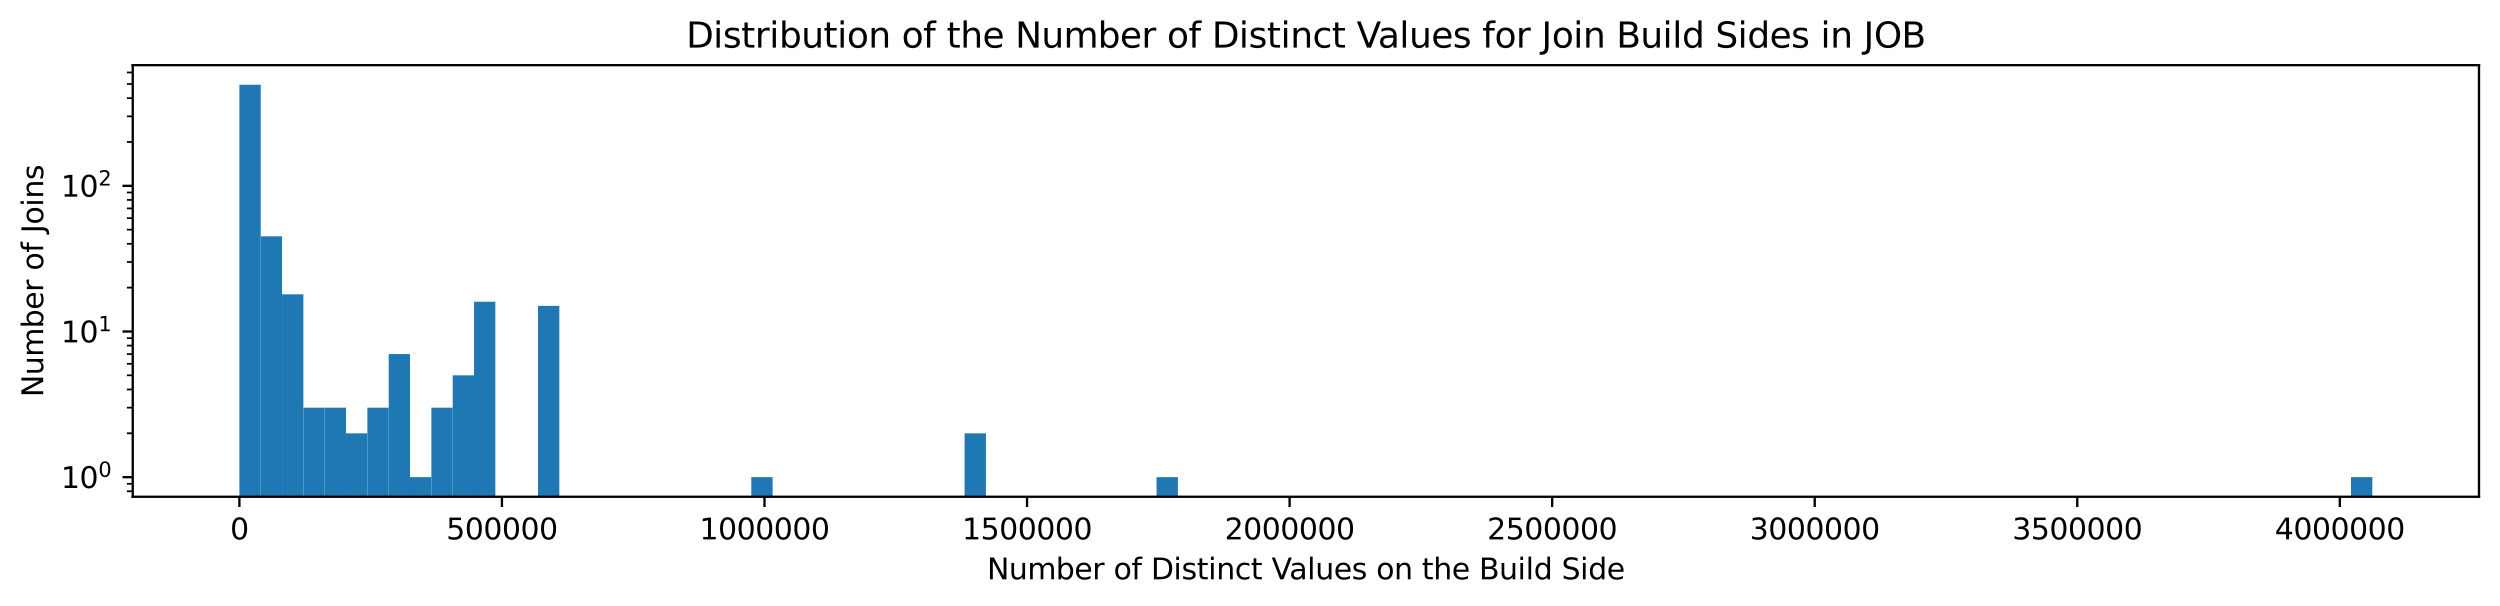 <?xml version="1.0" encoding="utf-8" standalone="no"?>
<!DOCTYPE svg PUBLIC "-//W3C//DTD SVG 1.1//EN"
  "http://www.w3.org/Graphics/SVG/1.1/DTD/svg11.dtd">
<svg xmlns:xlink="http://www.w3.org/1999/xlink" width="856.517pt" height="207.754pt" viewBox="0 0 856.517 207.754" xmlns="http://www.w3.org/2000/svg" version="1.1">
 <defs>
  <style type="text/css">*{stroke-linejoin: round; stroke-linecap: butt}</style>
 </defs>
 <g id="figure_1">
  <g id="patch_1">
   <path d="M -0 207.754 
L 856.517 207.754 
L 856.517 0 
L -0 0 
z
" style="fill: #ffffff"/>
  </g>
  <g id="axes_1">
   <g id="patch_2">
    <path d="M 45.478 170.198 
L 849.317 170.198 
L 849.317 22.318 
L 45.478 22.318 
z
" style="fill: #ffffff"/>
   </g>
   <g id="patch_3">
    <path d="M 82.016 50070.674 
L 89.324 50070.674 
L 89.324 29.04 
L 82.016 29.04 
z
" clip-path="url(#pd344d65f03)" style="fill: #1f77b4"/>
   </g>
   <g id="patch_4">
    <path d="M 89.324 50070.674 
L 96.631 50070.674 
L 96.631 80.969 
L 89.324 80.969 
z
" clip-path="url(#pd344d65f03)" style="fill: #1f77b4"/>
   </g>
   <g id="patch_5">
    <path d="M 96.631 50070.674 
L 103.939 50070.674 
L 103.939 100.829 
L 96.631 100.829 
z
" clip-path="url(#pd344d65f03)" style="fill: #1f77b4"/>
   </g>
   <g id="patch_6">
    <path d="M 103.939 50070.674 
L 111.247 50070.674 
L 111.247 139.665 
L 103.939 139.665 
z
" clip-path="url(#pd344d65f03)" style="fill: #1f77b4"/>
   </g>
   <g id="patch_7">
    <path d="M 111.247 50070.674 
L 118.554 50070.674 
L 118.554 139.665 
L 111.247 139.665 
z
" clip-path="url(#pd344d65f03)" style="fill: #1f77b4"/>
   </g>
   <g id="patch_8">
    <path d="M 118.554 50070.674 
L 125.862 50070.674 
L 125.862 148.453 
L 118.554 148.453 
z
" clip-path="url(#pd344d65f03)" style="fill: #1f77b4"/>
   </g>
   <g id="patch_9">
    <path d="M 125.862 50070.674 
L 133.17 50070.674 
L 133.17 139.665 
L 125.862 139.665 
z
" clip-path="url(#pd344d65f03)" style="fill: #1f77b4"/>
   </g>
   <g id="patch_10">
    <path d="M 133.17 50070.674 
L 140.477 50070.674 
L 140.477 121.3 
L 133.17 121.3 
z
" clip-path="url(#pd344d65f03)" style="fill: #1f77b4"/>
   </g>
   <g id="patch_11">
    <path d="M 140.477 50070.674 
L 147.785 50070.674 
L 147.785 163.476 
L 140.477 163.476 
z
" clip-path="url(#pd344d65f03)" style="fill: #1f77b4"/>
   </g>
   <g id="patch_12">
    <path d="M 147.785 50070.674 
L 155.092 50070.674 
L 155.092 139.665 
L 147.785 139.665 
z
" clip-path="url(#pd344d65f03)" style="fill: #1f77b4"/>
   </g>
   <g id="patch_13">
    <path d="M 155.092 50070.674 
L 162.4 50070.674 
L 162.4 128.593 
L 155.092 128.593 
z
" clip-path="url(#pd344d65f03)" style="fill: #1f77b4"/>
   </g>
   <g id="patch_14">
    <path d="M 162.4 50070.674 
L 169.708 50070.674 
L 169.708 103.382 
L 162.4 103.382 
z
" clip-path="url(#pd344d65f03)" style="fill: #1f77b4"/>
   </g>
   <g id="patch_15">
    <path d="M 169.708 50070.674 
L 177.015 50070.674 
L 177.015 50070.674 
L 169.708 50070.674 
z
" clip-path="url(#pd344d65f03)" style="fill: #1f77b4"/>
   </g>
   <g id="patch_16">
    <path d="M 177.015 50070.674 
L 184.323 50070.674 
L 184.323 50070.674 
L 177.015 50070.674 
z
" clip-path="url(#pd344d65f03)" style="fill: #1f77b4"/>
   </g>
   <g id="patch_17">
    <path d="M 184.323 50070.674 
L 191.631 50070.674 
L 191.631 104.781 
L 184.323 104.781 
z
" clip-path="url(#pd344d65f03)" style="fill: #1f77b4"/>
   </g>
   <g id="patch_18">
    <path d="M 191.631 50070.674 
L 198.938 50070.674 
L 198.938 50070.674 
L 191.631 50070.674 
z
" clip-path="url(#pd344d65f03)" style="fill: #1f77b4"/>
   </g>
   <g id="patch_19">
    <path d="M 198.938 50070.674 
L 206.246 50070.674 
L 206.246 50070.674 
L 198.938 50070.674 
z
" clip-path="url(#pd344d65f03)" style="fill: #1f77b4"/>
   </g>
   <g id="patch_20">
    <path d="M 206.246 50070.674 
L 213.553 50070.674 
L 213.553 50070.674 
L 206.246 50070.674 
z
" clip-path="url(#pd344d65f03)" style="fill: #1f77b4"/>
   </g>
   <g id="patch_21">
    <path d="M 213.553 50070.674 
L 220.861 50070.674 
L 220.861 50070.674 
L 213.553 50070.674 
z
" clip-path="url(#pd344d65f03)" style="fill: #1f77b4"/>
   </g>
   <g id="patch_22">
    <path d="M 220.861 50070.674 
L 228.169 50070.674 
L 228.169 50070.674 
L 220.861 50070.674 
z
" clip-path="url(#pd344d65f03)" style="fill: #1f77b4"/>
   </g>
   <g id="patch_23">
    <path d="M 228.169 50070.674 
L 235.476 50070.674 
L 235.476 50070.674 
L 228.169 50070.674 
z
" clip-path="url(#pd344d65f03)" style="fill: #1f77b4"/>
   </g>
   <g id="patch_24">
    <path d="M 235.476 50070.674 
L 242.784 50070.674 
L 242.784 50070.674 
L 235.476 50070.674 
z
" clip-path="url(#pd344d65f03)" style="fill: #1f77b4"/>
   </g>
   <g id="patch_25">
    <path d="M 242.784 50070.674 
L 250.092 50070.674 
L 250.092 50070.674 
L 242.784 50070.674 
z
" clip-path="url(#pd344d65f03)" style="fill: #1f77b4"/>
   </g>
   <g id="patch_26">
    <path d="M 250.092 50070.674 
L 257.399 50070.674 
L 257.399 50070.674 
L 250.092 50070.674 
z
" clip-path="url(#pd344d65f03)" style="fill: #1f77b4"/>
   </g>
   <g id="patch_27">
    <path d="M 257.399 50070.674 
L 264.707 50070.674 
L 264.707 163.476 
L 257.399 163.476 
z
" clip-path="url(#pd344d65f03)" style="fill: #1f77b4"/>
   </g>
   <g id="patch_28">
    <path d="M 264.707 50070.674 
L 272.014 50070.674 
L 272.014 50070.674 
L 264.707 50070.674 
z
" clip-path="url(#pd344d65f03)" style="fill: #1f77b4"/>
   </g>
   <g id="patch_29">
    <path d="M 272.014 50070.674 
L 279.322 50070.674 
L 279.322 50070.674 
L 272.014 50070.674 
z
" clip-path="url(#pd344d65f03)" style="fill: #1f77b4"/>
   </g>
   <g id="patch_30">
    <path d="M 279.322 50070.674 
L 286.63 50070.674 
L 286.63 50070.674 
L 279.322 50070.674 
z
" clip-path="url(#pd344d65f03)" style="fill: #1f77b4"/>
   </g>
   <g id="patch_31">
    <path d="M 286.63 50070.674 
L 293.937 50070.674 
L 293.937 50070.674 
L 286.63 50070.674 
z
" clip-path="url(#pd344d65f03)" style="fill: #1f77b4"/>
   </g>
   <g id="patch_32">
    <path d="M 293.937 50070.674 
L 301.245 50070.674 
L 301.245 50070.674 
L 293.937 50070.674 
z
" clip-path="url(#pd344d65f03)" style="fill: #1f77b4"/>
   </g>
   <g id="patch_33">
    <path d="M 301.245 50070.674 
L 308.553 50070.674 
L 308.553 50070.674 
L 301.245 50070.674 
z
" clip-path="url(#pd344d65f03)" style="fill: #1f77b4"/>
   </g>
   <g id="patch_34">
    <path d="M 308.553 50070.674 
L 315.86 50070.674 
L 315.86 50070.674 
L 308.553 50070.674 
z
" clip-path="url(#pd344d65f03)" style="fill: #1f77b4"/>
   </g>
   <g id="patch_35">
    <path d="M 315.86 50070.674 
L 323.168 50070.674 
L 323.168 50070.674 
L 315.86 50070.674 
z
" clip-path="url(#pd344d65f03)" style="fill: #1f77b4"/>
   </g>
   <g id="patch_36">
    <path d="M 323.168 50070.674 
L 330.475 50070.674 
L 330.475 50070.674 
L 323.168 50070.674 
z
" clip-path="url(#pd344d65f03)" style="fill: #1f77b4"/>
   </g>
   <g id="patch_37">
    <path d="M 330.475 50070.674 
L 337.783 50070.674 
L 337.783 148.453 
L 330.475 148.453 
z
" clip-path="url(#pd344d65f03)" style="fill: #1f77b4"/>
   </g>
   <g id="patch_38">
    <path d="M 337.783 50070.674 
L 345.091 50070.674 
L 345.091 50070.674 
L 337.783 50070.674 
z
" clip-path="url(#pd344d65f03)" style="fill: #1f77b4"/>
   </g>
   <g id="patch_39">
    <path d="M 345.091 50070.674 
L 352.398 50070.674 
L 352.398 50070.674 
L 345.091 50070.674 
z
" clip-path="url(#pd344d65f03)" style="fill: #1f77b4"/>
   </g>
   <g id="patch_40">
    <path d="M 352.398 50070.674 
L 359.706 50070.674 
L 359.706 50070.674 
L 352.398 50070.674 
z
" clip-path="url(#pd344d65f03)" style="fill: #1f77b4"/>
   </g>
   <g id="patch_41">
    <path d="M 359.706 50070.674 
L 367.014 50070.674 
L 367.014 50070.674 
L 359.706 50070.674 
z
" clip-path="url(#pd344d65f03)" style="fill: #1f77b4"/>
   </g>
   <g id="patch_42">
    <path d="M 367.014 50070.674 
L 374.321 50070.674 
L 374.321 50070.674 
L 367.014 50070.674 
z
" clip-path="url(#pd344d65f03)" style="fill: #1f77b4"/>
   </g>
   <g id="patch_43">
    <path d="M 374.321 50070.674 
L 381.629 50070.674 
L 381.629 50070.674 
L 374.321 50070.674 
z
" clip-path="url(#pd344d65f03)" style="fill: #1f77b4"/>
   </g>
   <g id="patch_44">
    <path d="M 381.629 50070.674 
L 388.936 50070.674 
L 388.936 50070.674 
L 381.629 50070.674 
z
" clip-path="url(#pd344d65f03)" style="fill: #1f77b4"/>
   </g>
   <g id="patch_45">
    <path d="M 388.936 50070.674 
L 396.244 50070.674 
L 396.244 50070.674 
L 388.936 50070.674 
z
" clip-path="url(#pd344d65f03)" style="fill: #1f77b4"/>
   </g>
   <g id="patch_46">
    <path d="M 396.244 50070.674 
L 403.552 50070.674 
L 403.552 163.476 
L 396.244 163.476 
z
" clip-path="url(#pd344d65f03)" style="fill: #1f77b4"/>
   </g>
   <g id="patch_47">
    <path d="M 403.552 50070.674 
L 410.859 50070.674 
L 410.859 50070.674 
L 403.552 50070.674 
z
" clip-path="url(#pd344d65f03)" style="fill: #1f77b4"/>
   </g>
   <g id="patch_48">
    <path d="M 410.859 50070.674 
L 418.167 50070.674 
L 418.167 50070.674 
L 410.859 50070.674 
z
" clip-path="url(#pd344d65f03)" style="fill: #1f77b4"/>
   </g>
   <g id="patch_49">
    <path d="M 418.167 50070.674 
L 425.475 50070.674 
L 425.475 50070.674 
L 418.167 50070.674 
z
" clip-path="url(#pd344d65f03)" style="fill: #1f77b4"/>
   </g>
   <g id="patch_50">
    <path d="M 425.475 50070.674 
L 432.782 50070.674 
L 432.782 50070.674 
L 425.475 50070.674 
z
" clip-path="url(#pd344d65f03)" style="fill: #1f77b4"/>
   </g>
   <g id="patch_51">
    <path d="M 432.782 50070.674 
L 440.09 50070.674 
L 440.09 50070.674 
L 432.782 50070.674 
z
" clip-path="url(#pd344d65f03)" style="fill: #1f77b4"/>
   </g>
   <g id="patch_52">
    <path d="M 440.09 50070.674 
L 447.397 50070.674 
L 447.397 50070.674 
L 440.09 50070.674 
z
" clip-path="url(#pd344d65f03)" style="fill: #1f77b4"/>
   </g>
   <g id="patch_53">
    <path d="M 447.397 50070.674 
L 454.705 50070.674 
L 454.705 50070.674 
L 447.397 50070.674 
z
" clip-path="url(#pd344d65f03)" style="fill: #1f77b4"/>
   </g>
   <g id="patch_54">
    <path d="M 454.705 50070.674 
L 462.013 50070.674 
L 462.013 50070.674 
L 454.705 50070.674 
z
" clip-path="url(#pd344d65f03)" style="fill: #1f77b4"/>
   </g>
   <g id="patch_55">
    <path d="M 462.013 50070.674 
L 469.32 50070.674 
L 469.32 50070.674 
L 462.013 50070.674 
z
" clip-path="url(#pd344d65f03)" style="fill: #1f77b4"/>
   </g>
   <g id="patch_56">
    <path d="M 469.32 50070.674 
L 476.628 50070.674 
L 476.628 50070.674 
L 469.32 50070.674 
z
" clip-path="url(#pd344d65f03)" style="fill: #1f77b4"/>
   </g>
   <g id="patch_57">
    <path d="M 476.628 50070.674 
L 483.936 50070.674 
L 483.936 50070.674 
L 476.628 50070.674 
z
" clip-path="url(#pd344d65f03)" style="fill: #1f77b4"/>
   </g>
   <g id="patch_58">
    <path d="M 483.936 50070.674 
L 491.243 50070.674 
L 491.243 50070.674 
L 483.936 50070.674 
z
" clip-path="url(#pd344d65f03)" style="fill: #1f77b4"/>
   </g>
   <g id="patch_59">
    <path d="M 491.243 50070.674 
L 498.551 50070.674 
L 498.551 50070.674 
L 491.243 50070.674 
z
" clip-path="url(#pd344d65f03)" style="fill: #1f77b4"/>
   </g>
   <g id="patch_60">
    <path d="M 498.551 50070.674 
L 505.858 50070.674 
L 505.858 50070.674 
L 498.551 50070.674 
z
" clip-path="url(#pd344d65f03)" style="fill: #1f77b4"/>
   </g>
   <g id="patch_61">
    <path d="M 505.858 50070.674 
L 513.166 50070.674 
L 513.166 50070.674 
L 505.858 50070.674 
z
" clip-path="url(#pd344d65f03)" style="fill: #1f77b4"/>
   </g>
   <g id="patch_62">
    <path d="M 513.166 50070.674 
L 520.474 50070.674 
L 520.474 50070.674 
L 513.166 50070.674 
z
" clip-path="url(#pd344d65f03)" style="fill: #1f77b4"/>
   </g>
   <g id="patch_63">
    <path d="M 520.474 50070.674 
L 527.781 50070.674 
L 527.781 50070.674 
L 520.474 50070.674 
z
" clip-path="url(#pd344d65f03)" style="fill: #1f77b4"/>
   </g>
   <g id="patch_64">
    <path d="M 527.781 50070.674 
L 535.089 50070.674 
L 535.089 50070.674 
L 527.781 50070.674 
z
" clip-path="url(#pd344d65f03)" style="fill: #1f77b4"/>
   </g>
   <g id="patch_65">
    <path d="M 535.089 50070.674 
L 542.397 50070.674 
L 542.397 50070.674 
L 535.089 50070.674 
z
" clip-path="url(#pd344d65f03)" style="fill: #1f77b4"/>
   </g>
   <g id="patch_66">
    <path d="M 542.397 50070.674 
L 549.704 50070.674 
L 549.704 50070.674 
L 542.397 50070.674 
z
" clip-path="url(#pd344d65f03)" style="fill: #1f77b4"/>
   </g>
   <g id="patch_67">
    <path d="M 549.704 50070.674 
L 557.012 50070.674 
L 557.012 50070.674 
L 549.704 50070.674 
z
" clip-path="url(#pd344d65f03)" style="fill: #1f77b4"/>
   </g>
   <g id="patch_68">
    <path d="M 557.012 50070.674 
L 564.319 50070.674 
L 564.319 50070.674 
L 557.012 50070.674 
z
" clip-path="url(#pd344d65f03)" style="fill: #1f77b4"/>
   </g>
   <g id="patch_69">
    <path d="M 564.319 50070.674 
L 571.627 50070.674 
L 571.627 50070.674 
L 564.319 50070.674 
z
" clip-path="url(#pd344d65f03)" style="fill: #1f77b4"/>
   </g>
   <g id="patch_70">
    <path d="M 571.627 50070.674 
L 578.935 50070.674 
L 578.935 50070.674 
L 571.627 50070.674 
z
" clip-path="url(#pd344d65f03)" style="fill: #1f77b4"/>
   </g>
   <g id="patch_71">
    <path d="M 578.935 50070.674 
L 586.242 50070.674 
L 586.242 50070.674 
L 578.935 50070.674 
z
" clip-path="url(#pd344d65f03)" style="fill: #1f77b4"/>
   </g>
   <g id="patch_72">
    <path d="M 586.242 50070.674 
L 593.55 50070.674 
L 593.55 50070.674 
L 586.242 50070.674 
z
" clip-path="url(#pd344d65f03)" style="fill: #1f77b4"/>
   </g>
   <g id="patch_73">
    <path d="M 593.55 50070.674 
L 600.857 50070.674 
L 600.857 50070.674 
L 593.55 50070.674 
z
" clip-path="url(#pd344d65f03)" style="fill: #1f77b4"/>
   </g>
   <g id="patch_74">
    <path d="M 600.857 50070.674 
L 608.165 50070.674 
L 608.165 50070.674 
L 600.857 50070.674 
z
" clip-path="url(#pd344d65f03)" style="fill: #1f77b4"/>
   </g>
   <g id="patch_75">
    <path d="M 608.165 50070.674 
L 615.473 50070.674 
L 615.473 50070.674 
L 608.165 50070.674 
z
" clip-path="url(#pd344d65f03)" style="fill: #1f77b4"/>
   </g>
   <g id="patch_76">
    <path d="M 615.473 50070.674 
L 622.78 50070.674 
L 622.78 50070.674 
L 615.473 50070.674 
z
" clip-path="url(#pd344d65f03)" style="fill: #1f77b4"/>
   </g>
   <g id="patch_77">
    <path d="M 622.78 50070.674 
L 630.088 50070.674 
L 630.088 50070.674 
L 622.78 50070.674 
z
" clip-path="url(#pd344d65f03)" style="fill: #1f77b4"/>
   </g>
   <g id="patch_78">
    <path d="M 630.088 50070.674 
L 637.396 50070.674 
L 637.396 50070.674 
L 630.088 50070.674 
z
" clip-path="url(#pd344d65f03)" style="fill: #1f77b4"/>
   </g>
   <g id="patch_79">
    <path d="M 637.396 50070.674 
L 644.703 50070.674 
L 644.703 50070.674 
L 637.396 50070.674 
z
" clip-path="url(#pd344d65f03)" style="fill: #1f77b4"/>
   </g>
   <g id="patch_80">
    <path d="M 644.703 50070.674 
L 652.011 50070.674 
L 652.011 50070.674 
L 644.703 50070.674 
z
" clip-path="url(#pd344d65f03)" style="fill: #1f77b4"/>
   </g>
   <g id="patch_81">
    <path d="M 652.011 50070.674 
L 659.318 50070.674 
L 659.318 50070.674 
L 652.011 50070.674 
z
" clip-path="url(#pd344d65f03)" style="fill: #1f77b4"/>
   </g>
   <g id="patch_82">
    <path d="M 659.318 50070.674 
L 666.626 50070.674 
L 666.626 50070.674 
L 659.318 50070.674 
z
" clip-path="url(#pd344d65f03)" style="fill: #1f77b4"/>
   </g>
   <g id="patch_83">
    <path d="M 666.626 50070.674 
L 673.934 50070.674 
L 673.934 50070.674 
L 666.626 50070.674 
z
" clip-path="url(#pd344d65f03)" style="fill: #1f77b4"/>
   </g>
   <g id="patch_84">
    <path d="M 673.934 50070.674 
L 681.241 50070.674 
L 681.241 50070.674 
L 673.934 50070.674 
z
" clip-path="url(#pd344d65f03)" style="fill: #1f77b4"/>
   </g>
   <g id="patch_85">
    <path d="M 681.241 50070.674 
L 688.549 50070.674 
L 688.549 50070.674 
L 681.241 50070.674 
z
" clip-path="url(#pd344d65f03)" style="fill: #1f77b4"/>
   </g>
   <g id="patch_86">
    <path d="M 688.549 50070.674 
L 695.857 50070.674 
L 695.857 50070.674 
L 688.549 50070.674 
z
" clip-path="url(#pd344d65f03)" style="fill: #1f77b4"/>
   </g>
   <g id="patch_87">
    <path d="M 695.857 50070.674 
L 703.164 50070.674 
L 703.164 50070.674 
L 695.857 50070.674 
z
" clip-path="url(#pd344d65f03)" style="fill: #1f77b4"/>
   </g>
   <g id="patch_88">
    <path d="M 703.164 50070.674 
L 710.472 50070.674 
L 710.472 50070.674 
L 703.164 50070.674 
z
" clip-path="url(#pd344d65f03)" style="fill: #1f77b4"/>
   </g>
   <g id="patch_89">
    <path d="M 710.472 50070.674 
L 717.779 50070.674 
L 717.779 50070.674 
L 710.472 50070.674 
z
" clip-path="url(#pd344d65f03)" style="fill: #1f77b4"/>
   </g>
   <g id="patch_90">
    <path d="M 717.779 50070.674 
L 725.087 50070.674 
L 725.087 50070.674 
L 717.779 50070.674 
z
" clip-path="url(#pd344d65f03)" style="fill: #1f77b4"/>
   </g>
   <g id="patch_91">
    <path d="M 725.087 50070.674 
L 732.395 50070.674 
L 732.395 50070.674 
L 725.087 50070.674 
z
" clip-path="url(#pd344d65f03)" style="fill: #1f77b4"/>
   </g>
   <g id="patch_92">
    <path d="M 732.395 50070.674 
L 739.702 50070.674 
L 739.702 50070.674 
L 732.395 50070.674 
z
" clip-path="url(#pd344d65f03)" style="fill: #1f77b4"/>
   </g>
   <g id="patch_93">
    <path d="M 739.702 50070.674 
L 747.01 50070.674 
L 747.01 50070.674 
L 739.702 50070.674 
z
" clip-path="url(#pd344d65f03)" style="fill: #1f77b4"/>
   </g>
   <g id="patch_94">
    <path d="M 747.01 50070.674 
L 754.318 50070.674 
L 754.318 50070.674 
L 747.01 50070.674 
z
" clip-path="url(#pd344d65f03)" style="fill: #1f77b4"/>
   </g>
   <g id="patch_95">
    <path d="M 754.318 50070.674 
L 761.625 50070.674 
L 761.625 50070.674 
L 754.318 50070.674 
z
" clip-path="url(#pd344d65f03)" style="fill: #1f77b4"/>
   </g>
   <g id="patch_96">
    <path d="M 761.625 50070.674 
L 768.933 50070.674 
L 768.933 50070.674 
L 761.625 50070.674 
z
" clip-path="url(#pd344d65f03)" style="fill: #1f77b4"/>
   </g>
   <g id="patch_97">
    <path d="M 768.933 50070.674 
L 776.24 50070.674 
L 776.24 50070.674 
L 768.933 50070.674 
z
" clip-path="url(#pd344d65f03)" style="fill: #1f77b4"/>
   </g>
   <g id="patch_98">
    <path d="M 776.24 50070.674 
L 783.548 50070.674 
L 783.548 50070.674 
L 776.24 50070.674 
z
" clip-path="url(#pd344d65f03)" style="fill: #1f77b4"/>
   </g>
   <g id="patch_99">
    <path d="M 783.548 50070.674 
L 790.856 50070.674 
L 790.856 50070.674 
L 783.548 50070.674 
z
" clip-path="url(#pd344d65f03)" style="fill: #1f77b4"/>
   </g>
   <g id="patch_100">
    <path d="M 790.856 50070.674 
L 798.163 50070.674 
L 798.163 50070.674 
L 790.856 50070.674 
z
" clip-path="url(#pd344d65f03)" style="fill: #1f77b4"/>
   </g>
   <g id="patch_101">
    <path d="M 798.163 50070.674 
L 805.471 50070.674 
L 805.471 50070.674 
L 798.163 50070.674 
z
" clip-path="url(#pd344d65f03)" style="fill: #1f77b4"/>
   </g>
   <g id="patch_102">
    <path d="M 805.471 50070.674 
L 812.779 50070.674 
L 812.779 163.476 
L 805.471 163.476 
z
" clip-path="url(#pd344d65f03)" style="fill: #1f77b4"/>
   </g>
   <g id="matplotlib.axis_1">
    <g id="xtick_1">
     <g id="line2d_1">
      <defs>
       <path id="m1f36dabe72" d="M 0 0 
L 0 3.5 
" style="stroke: #000000; stroke-width: 0.8"/>
      </defs>
      <g>
       <use xlink:href="#m1f36dabe72" x="82.016" y="170.198" style="stroke: #000000; stroke-width: 0.8"/>
      </g>
     </g>
     <g id="text_1">
      <!-- 0 -->
      <g transform="translate(78.835 184.797) scale(0.1 -0.1)">
       <defs>
        <path id="DejaVuSans-30" d="M 2034 4250 
Q 1547 4250 1301 3770 
Q 1056 3291 1056 2328 
Q 1056 1369 1301 889 
Q 1547 409 2034 409 
Q 2525 409 2770 889 
Q 3016 1369 3016 2328 
Q 3016 3291 2770 3770 
Q 2525 4250 2034 4250 
z
M 2034 4750 
Q 2819 4750 3233 4129 
Q 3647 3509 3647 2328 
Q 3647 1150 3233 529 
Q 2819 -91 2034 -91 
Q 1250 -91 836 529 
Q 422 1150 422 2328 
Q 422 3509 836 4129 
Q 1250 4750 2034 4750 
z
" transform="scale(0.016)"/>
       </defs>
       <use xlink:href="#DejaVuSans-30"/>
      </g>
     </g>
    </g>
    <g id="xtick_2">
     <g id="line2d_2">
      <g>
       <use xlink:href="#m1f36dabe72" x="171.969" y="170.198" style="stroke: #000000; stroke-width: 0.8"/>
      </g>
     </g>
     <g id="text_2">
      <!-- 500000 -->
      <g transform="translate(152.881 184.797) scale(0.1 -0.1)">
       <defs>
        <path id="DejaVuSans-35" d="M 691 4666 
L 3169 4666 
L 3169 4134 
L 1269 4134 
L 1269 2991 
Q 1406 3038 1543 3061 
Q 1681 3084 1819 3084 
Q 2600 3084 3056 2656 
Q 3513 2228 3513 1497 
Q 3513 744 3044 326 
Q 2575 -91 1722 -91 
Q 1428 -91 1123 -41 
Q 819 9 494 109 
L 494 744 
Q 775 591 1075 516 
Q 1375 441 1709 441 
Q 2250 441 2565 725 
Q 2881 1009 2881 1497 
Q 2881 1984 2565 2268 
Q 2250 2553 1709 2553 
Q 1456 2553 1204 2497 
Q 953 2441 691 2322 
L 691 4666 
z
" transform="scale(0.016)"/>
       </defs>
       <use xlink:href="#DejaVuSans-35"/>
       <use xlink:href="#DejaVuSans-30" transform="translate(63.623 0)"/>
       <use xlink:href="#DejaVuSans-30" transform="translate(127.246 0)"/>
       <use xlink:href="#DejaVuSans-30" transform="translate(190.869 0)"/>
       <use xlink:href="#DejaVuSans-30" transform="translate(254.492 0)"/>
       <use xlink:href="#DejaVuSans-30" transform="translate(318.115 0)"/>
      </g>
     </g>
    </g>
    <g id="xtick_3">
     <g id="line2d_3">
      <g>
       <use xlink:href="#m1f36dabe72" x="261.921" y="170.198" style="stroke: #000000; stroke-width: 0.8"/>
      </g>
     </g>
     <g id="text_3">
      <!-- 1000000 -->
      <g transform="translate(239.653 184.797) scale(0.1 -0.1)">
       <defs>
        <path id="DejaVuSans-31" d="M 794 531 
L 1825 531 
L 1825 4091 
L 703 3866 
L 703 4441 
L 1819 4666 
L 2450 4666 
L 2450 531 
L 3481 531 
L 3481 0 
L 794 0 
L 794 531 
z
" transform="scale(0.016)"/>
       </defs>
       <use xlink:href="#DejaVuSans-31"/>
       <use xlink:href="#DejaVuSans-30" transform="translate(63.623 0)"/>
       <use xlink:href="#DejaVuSans-30" transform="translate(127.246 0)"/>
       <use xlink:href="#DejaVuSans-30" transform="translate(190.869 0)"/>
       <use xlink:href="#DejaVuSans-30" transform="translate(254.492 0)"/>
       <use xlink:href="#DejaVuSans-30" transform="translate(318.115 0)"/>
       <use xlink:href="#DejaVuSans-30" transform="translate(381.738 0)"/>
      </g>
     </g>
    </g>
    <g id="xtick_4">
     <g id="line2d_4">
      <g>
       <use xlink:href="#m1f36dabe72" x="351.874" y="170.198" style="stroke: #000000; stroke-width: 0.8"/>
      </g>
     </g>
     <g id="text_4">
      <!-- 1500000 -->
      <g transform="translate(329.605 184.797) scale(0.1 -0.1)">
       <use xlink:href="#DejaVuSans-31"/>
       <use xlink:href="#DejaVuSans-35" transform="translate(63.623 0)"/>
       <use xlink:href="#DejaVuSans-30" transform="translate(127.246 0)"/>
       <use xlink:href="#DejaVuSans-30" transform="translate(190.869 0)"/>
       <use xlink:href="#DejaVuSans-30" transform="translate(254.492 0)"/>
       <use xlink:href="#DejaVuSans-30" transform="translate(318.115 0)"/>
       <use xlink:href="#DejaVuSans-30" transform="translate(381.738 0)"/>
      </g>
     </g>
    </g>
    <g id="xtick_5">
     <g id="line2d_5">
      <g>
       <use xlink:href="#m1f36dabe72" x="441.827" y="170.198" style="stroke: #000000; stroke-width: 0.8"/>
      </g>
     </g>
     <g id="text_5">
      <!-- 2000000 -->
      <g transform="translate(419.558 184.797) scale(0.1 -0.1)">
       <defs>
        <path id="DejaVuSans-32" d="M 1228 531 
L 3431 531 
L 3431 0 
L 469 0 
L 469 531 
Q 828 903 1448 1529 
Q 2069 2156 2228 2338 
Q 2531 2678 2651 2914 
Q 2772 3150 2772 3378 
Q 2772 3750 2511 3984 
Q 2250 4219 1831 4219 
Q 1534 4219 1204 4116 
Q 875 4013 500 3803 
L 500 4441 
Q 881 4594 1212 4672 
Q 1544 4750 1819 4750 
Q 2544 4750 2975 4387 
Q 3406 4025 3406 3419 
Q 3406 3131 3298 2873 
Q 3191 2616 2906 2266 
Q 2828 2175 2409 1742 
Q 1991 1309 1228 531 
z
" transform="scale(0.016)"/>
       </defs>
       <use xlink:href="#DejaVuSans-32"/>
       <use xlink:href="#DejaVuSans-30" transform="translate(63.623 0)"/>
       <use xlink:href="#DejaVuSans-30" transform="translate(127.246 0)"/>
       <use xlink:href="#DejaVuSans-30" transform="translate(190.869 0)"/>
       <use xlink:href="#DejaVuSans-30" transform="translate(254.492 0)"/>
       <use xlink:href="#DejaVuSans-30" transform="translate(318.115 0)"/>
       <use xlink:href="#DejaVuSans-30" transform="translate(381.738 0)"/>
      </g>
     </g>
    </g>
    <g id="xtick_6">
     <g id="line2d_6">
      <g>
       <use xlink:href="#m1f36dabe72" x="531.78" y="170.198" style="stroke: #000000; stroke-width: 0.8"/>
      </g>
     </g>
     <g id="text_6">
      <!-- 2500000 -->
      <g transform="translate(509.511 184.797) scale(0.1 -0.1)">
       <use xlink:href="#DejaVuSans-32"/>
       <use xlink:href="#DejaVuSans-35" transform="translate(63.623 0)"/>
       <use xlink:href="#DejaVuSans-30" transform="translate(127.246 0)"/>
       <use xlink:href="#DejaVuSans-30" transform="translate(190.869 0)"/>
       <use xlink:href="#DejaVuSans-30" transform="translate(254.492 0)"/>
       <use xlink:href="#DejaVuSans-30" transform="translate(318.115 0)"/>
       <use xlink:href="#DejaVuSans-30" transform="translate(381.738 0)"/>
      </g>
     </g>
    </g>
    <g id="xtick_7">
     <g id="line2d_7">
      <g>
       <use xlink:href="#m1f36dabe72" x="621.732" y="170.198" style="stroke: #000000; stroke-width: 0.8"/>
      </g>
     </g>
     <g id="text_7">
      <!-- 3000000 -->
      <g transform="translate(599.464 184.797) scale(0.1 -0.1)">
       <defs>
        <path id="DejaVuSans-33" d="M 2597 2516 
Q 3050 2419 3304 2112 
Q 3559 1806 3559 1356 
Q 3559 666 3084 287 
Q 2609 -91 1734 -91 
Q 1441 -91 1130 -33 
Q 819 25 488 141 
L 488 750 
Q 750 597 1062 519 
Q 1375 441 1716 441 
Q 2309 441 2620 675 
Q 2931 909 2931 1356 
Q 2931 1769 2642 2001 
Q 2353 2234 1838 2234 
L 1294 2234 
L 1294 2753 
L 1863 2753 
Q 2328 2753 2575 2939 
Q 2822 3125 2822 3475 
Q 2822 3834 2567 4026 
Q 2313 4219 1838 4219 
Q 1578 4219 1281 4162 
Q 984 4106 628 3988 
L 628 4550 
Q 988 4650 1302 4700 
Q 1616 4750 1894 4750 
Q 2613 4750 3031 4423 
Q 3450 4097 3450 3541 
Q 3450 3153 3228 2886 
Q 3006 2619 2597 2516 
z
" transform="scale(0.016)"/>
       </defs>
       <use xlink:href="#DejaVuSans-33"/>
       <use xlink:href="#DejaVuSans-30" transform="translate(63.623 0)"/>
       <use xlink:href="#DejaVuSans-30" transform="translate(127.246 0)"/>
       <use xlink:href="#DejaVuSans-30" transform="translate(190.869 0)"/>
       <use xlink:href="#DejaVuSans-30" transform="translate(254.492 0)"/>
       <use xlink:href="#DejaVuSans-30" transform="translate(318.115 0)"/>
       <use xlink:href="#DejaVuSans-30" transform="translate(381.738 0)"/>
      </g>
     </g>
    </g>
    <g id="xtick_8">
     <g id="line2d_8">
      <g>
       <use xlink:href="#m1f36dabe72" x="711.685" y="170.198" style="stroke: #000000; stroke-width: 0.8"/>
      </g>
     </g>
     <g id="text_8">
      <!-- 3500000 -->
      <g transform="translate(689.416 184.797) scale(0.1 -0.1)">
       <use xlink:href="#DejaVuSans-33"/>
       <use xlink:href="#DejaVuSans-35" transform="translate(63.623 0)"/>
       <use xlink:href="#DejaVuSans-30" transform="translate(127.246 0)"/>
       <use xlink:href="#DejaVuSans-30" transform="translate(190.869 0)"/>
       <use xlink:href="#DejaVuSans-30" transform="translate(254.492 0)"/>
       <use xlink:href="#DejaVuSans-30" transform="translate(318.115 0)"/>
       <use xlink:href="#DejaVuSans-30" transform="translate(381.738 0)"/>
      </g>
     </g>
    </g>
    <g id="xtick_9">
     <g id="line2d_9">
      <g>
       <use xlink:href="#m1f36dabe72" x="801.638" y="170.198" style="stroke: #000000; stroke-width: 0.8"/>
      </g>
     </g>
     <g id="text_9">
      <!-- 4000000 -->
      <g transform="translate(779.369 184.797) scale(0.1 -0.1)">
       <defs>
        <path id="DejaVuSans-34" d="M 2419 4116 
L 825 1625 
L 2419 1625 
L 2419 4116 
z
M 2253 4666 
L 3047 4666 
L 3047 1625 
L 3713 1625 
L 3713 1100 
L 3047 1100 
L 3047 0 
L 2419 0 
L 2419 1100 
L 313 1100 
L 313 1709 
L 2253 4666 
z
" transform="scale(0.016)"/>
       </defs>
       <use xlink:href="#DejaVuSans-34"/>
       <use xlink:href="#DejaVuSans-30" transform="translate(63.623 0)"/>
       <use xlink:href="#DejaVuSans-30" transform="translate(127.246 0)"/>
       <use xlink:href="#DejaVuSans-30" transform="translate(190.869 0)"/>
       <use xlink:href="#DejaVuSans-30" transform="translate(254.492 0)"/>
       <use xlink:href="#DejaVuSans-30" transform="translate(318.115 0)"/>
       <use xlink:href="#DejaVuSans-30" transform="translate(381.738 0)"/>
      </g>
     </g>
    </g>
    <g id="text_10">
     <!-- Number of Distinct Values on the Build Side -->
     <g transform="translate(338.162 198.475) scale(0.1 -0.1)">
      <defs>
       <path id="DejaVuSans-4e" d="M 628 4666 
L 1478 4666 
L 3547 763 
L 3547 4666 
L 4159 4666 
L 4159 0 
L 3309 0 
L 1241 3903 
L 1241 0 
L 628 0 
L 628 4666 
z
" transform="scale(0.016)"/>
       <path id="DejaVuSans-75" d="M 544 1381 
L 544 3500 
L 1119 3500 
L 1119 1403 
Q 1119 906 1312 657 
Q 1506 409 1894 409 
Q 2359 409 2629 706 
Q 2900 1003 2900 1516 
L 2900 3500 
L 3475 3500 
L 3475 0 
L 2900 0 
L 2900 538 
Q 2691 219 2414 64 
Q 2138 -91 1772 -91 
Q 1169 -91 856 284 
Q 544 659 544 1381 
z
M 1991 3584 
L 1991 3584 
z
" transform="scale(0.016)"/>
       <path id="DejaVuSans-6d" d="M 3328 2828 
Q 3544 3216 3844 3400 
Q 4144 3584 4550 3584 
Q 5097 3584 5394 3201 
Q 5691 2819 5691 2113 
L 5691 0 
L 5113 0 
L 5113 2094 
Q 5113 2597 4934 2840 
Q 4756 3084 4391 3084 
Q 3944 3084 3684 2787 
Q 3425 2491 3425 1978 
L 3425 0 
L 2847 0 
L 2847 2094 
Q 2847 2600 2669 2842 
Q 2491 3084 2119 3084 
Q 1678 3084 1418 2786 
Q 1159 2488 1159 1978 
L 1159 0 
L 581 0 
L 581 3500 
L 1159 3500 
L 1159 2956 
Q 1356 3278 1631 3431 
Q 1906 3584 2284 3584 
Q 2666 3584 2933 3390 
Q 3200 3197 3328 2828 
z
" transform="scale(0.016)"/>
       <path id="DejaVuSans-62" d="M 3116 1747 
Q 3116 2381 2855 2742 
Q 2594 3103 2138 3103 
Q 1681 3103 1420 2742 
Q 1159 2381 1159 1747 
Q 1159 1113 1420 752 
Q 1681 391 2138 391 
Q 2594 391 2855 752 
Q 3116 1113 3116 1747 
z
M 1159 2969 
Q 1341 3281 1617 3432 
Q 1894 3584 2278 3584 
Q 2916 3584 3314 3078 
Q 3713 2572 3713 1747 
Q 3713 922 3314 415 
Q 2916 -91 2278 -91 
Q 1894 -91 1617 61 
Q 1341 213 1159 525 
L 1159 0 
L 581 0 
L 581 4863 
L 1159 4863 
L 1159 2969 
z
" transform="scale(0.016)"/>
       <path id="DejaVuSans-65" d="M 3597 1894 
L 3597 1613 
L 953 1613 
Q 991 1019 1311 708 
Q 1631 397 2203 397 
Q 2534 397 2845 478 
Q 3156 559 3463 722 
L 3463 178 
Q 3153 47 2828 -22 
Q 2503 -91 2169 -91 
Q 1331 -91 842 396 
Q 353 884 353 1716 
Q 353 2575 817 3079 
Q 1281 3584 2069 3584 
Q 2775 3584 3186 3129 
Q 3597 2675 3597 1894 
z
M 3022 2063 
Q 3016 2534 2758 2815 
Q 2500 3097 2075 3097 
Q 1594 3097 1305 2825 
Q 1016 2553 972 2059 
L 3022 2063 
z
" transform="scale(0.016)"/>
       <path id="DejaVuSans-72" d="M 2631 2963 
Q 2534 3019 2420 3045 
Q 2306 3072 2169 3072 
Q 1681 3072 1420 2755 
Q 1159 2438 1159 1844 
L 1159 0 
L 581 0 
L 581 3500 
L 1159 3500 
L 1159 2956 
Q 1341 3275 1631 3429 
Q 1922 3584 2338 3584 
Q 2397 3584 2469 3576 
Q 2541 3569 2628 3553 
L 2631 2963 
z
" transform="scale(0.016)"/>
       <path id="DejaVuSans-20" transform="scale(0.016)"/>
       <path id="DejaVuSans-6f" d="M 1959 3097 
Q 1497 3097 1228 2736 
Q 959 2375 959 1747 
Q 959 1119 1226 758 
Q 1494 397 1959 397 
Q 2419 397 2687 759 
Q 2956 1122 2956 1747 
Q 2956 2369 2687 2733 
Q 2419 3097 1959 3097 
z
M 1959 3584 
Q 2709 3584 3137 3096 
Q 3566 2609 3566 1747 
Q 3566 888 3137 398 
Q 2709 -91 1959 -91 
Q 1206 -91 779 398 
Q 353 888 353 1747 
Q 353 2609 779 3096 
Q 1206 3584 1959 3584 
z
" transform="scale(0.016)"/>
       <path id="DejaVuSans-66" d="M 2375 4863 
L 2375 4384 
L 1825 4384 
Q 1516 4384 1395 4259 
Q 1275 4134 1275 3809 
L 1275 3500 
L 2222 3500 
L 2222 3053 
L 1275 3053 
L 1275 0 
L 697 0 
L 697 3053 
L 147 3053 
L 147 3500 
L 697 3500 
L 697 3744 
Q 697 4328 969 4595 
Q 1241 4863 1831 4863 
L 2375 4863 
z
" transform="scale(0.016)"/>
       <path id="DejaVuSans-44" d="M 1259 4147 
L 1259 519 
L 2022 519 
Q 2988 519 3436 956 
Q 3884 1394 3884 2338 
Q 3884 3275 3436 3711 
Q 2988 4147 2022 4147 
L 1259 4147 
z
M 628 4666 
L 1925 4666 
Q 3281 4666 3915 4102 
Q 4550 3538 4550 2338 
Q 4550 1131 3912 565 
Q 3275 0 1925 0 
L 628 0 
L 628 4666 
z
" transform="scale(0.016)"/>
       <path id="DejaVuSans-69" d="M 603 3500 
L 1178 3500 
L 1178 0 
L 603 0 
L 603 3500 
z
M 603 4863 
L 1178 4863 
L 1178 4134 
L 603 4134 
L 603 4863 
z
" transform="scale(0.016)"/>
       <path id="DejaVuSans-73" d="M 2834 3397 
L 2834 2853 
Q 2591 2978 2328 3040 
Q 2066 3103 1784 3103 
Q 1356 3103 1142 2972 
Q 928 2841 928 2578 
Q 928 2378 1081 2264 
Q 1234 2150 1697 2047 
L 1894 2003 
Q 2506 1872 2764 1633 
Q 3022 1394 3022 966 
Q 3022 478 2636 193 
Q 2250 -91 1575 -91 
Q 1294 -91 989 -36 
Q 684 19 347 128 
L 347 722 
Q 666 556 975 473 
Q 1284 391 1588 391 
Q 1994 391 2212 530 
Q 2431 669 2431 922 
Q 2431 1156 2273 1281 
Q 2116 1406 1581 1522 
L 1381 1569 
Q 847 1681 609 1914 
Q 372 2147 372 2553 
Q 372 3047 722 3315 
Q 1072 3584 1716 3584 
Q 2034 3584 2315 3537 
Q 2597 3491 2834 3397 
z
" transform="scale(0.016)"/>
       <path id="DejaVuSans-74" d="M 1172 4494 
L 1172 3500 
L 2356 3500 
L 2356 3053 
L 1172 3053 
L 1172 1153 
Q 1172 725 1289 603 
Q 1406 481 1766 481 
L 2356 481 
L 2356 0 
L 1766 0 
Q 1100 0 847 248 
Q 594 497 594 1153 
L 594 3053 
L 172 3053 
L 172 3500 
L 594 3500 
L 594 4494 
L 1172 4494 
z
" transform="scale(0.016)"/>
       <path id="DejaVuSans-6e" d="M 3513 2113 
L 3513 0 
L 2938 0 
L 2938 2094 
Q 2938 2591 2744 2837 
Q 2550 3084 2163 3084 
Q 1697 3084 1428 2787 
Q 1159 2491 1159 1978 
L 1159 0 
L 581 0 
L 581 3500 
L 1159 3500 
L 1159 2956 
Q 1366 3272 1645 3428 
Q 1925 3584 2291 3584 
Q 2894 3584 3203 3211 
Q 3513 2838 3513 2113 
z
" transform="scale(0.016)"/>
       <path id="DejaVuSans-63" d="M 3122 3366 
L 3122 2828 
Q 2878 2963 2633 3030 
Q 2388 3097 2138 3097 
Q 1578 3097 1268 2742 
Q 959 2388 959 1747 
Q 959 1106 1268 751 
Q 1578 397 2138 397 
Q 2388 397 2633 464 
Q 2878 531 3122 666 
L 3122 134 
Q 2881 22 2623 -34 
Q 2366 -91 2075 -91 
Q 1284 -91 818 406 
Q 353 903 353 1747 
Q 353 2603 823 3093 
Q 1294 3584 2113 3584 
Q 2378 3584 2631 3529 
Q 2884 3475 3122 3366 
z
" transform="scale(0.016)"/>
       <path id="DejaVuSans-56" d="M 1831 0 
L 50 4666 
L 709 4666 
L 2188 738 
L 3669 4666 
L 4325 4666 
L 2547 0 
L 1831 0 
z
" transform="scale(0.016)"/>
       <path id="DejaVuSans-61" d="M 2194 1759 
Q 1497 1759 1228 1600 
Q 959 1441 959 1056 
Q 959 750 1161 570 
Q 1363 391 1709 391 
Q 2188 391 2477 730 
Q 2766 1069 2766 1631 
L 2766 1759 
L 2194 1759 
z
M 3341 1997 
L 3341 0 
L 2766 0 
L 2766 531 
Q 2569 213 2275 61 
Q 1981 -91 1556 -91 
Q 1019 -91 701 211 
Q 384 513 384 1019 
Q 384 1609 779 1909 
Q 1175 2209 1959 2209 
L 2766 2209 
L 2766 2266 
Q 2766 2663 2505 2880 
Q 2244 3097 1772 3097 
Q 1472 3097 1187 3025 
Q 903 2953 641 2809 
L 641 3341 
Q 956 3463 1253 3523 
Q 1550 3584 1831 3584 
Q 2591 3584 2966 3190 
Q 3341 2797 3341 1997 
z
" transform="scale(0.016)"/>
       <path id="DejaVuSans-6c" d="M 603 4863 
L 1178 4863 
L 1178 0 
L 603 0 
L 603 4863 
z
" transform="scale(0.016)"/>
       <path id="DejaVuSans-68" d="M 3513 2113 
L 3513 0 
L 2938 0 
L 2938 2094 
Q 2938 2591 2744 2837 
Q 2550 3084 2163 3084 
Q 1697 3084 1428 2787 
Q 1159 2491 1159 1978 
L 1159 0 
L 581 0 
L 581 4863 
L 1159 4863 
L 1159 2956 
Q 1366 3272 1645 3428 
Q 1925 3584 2291 3584 
Q 2894 3584 3203 3211 
Q 3513 2838 3513 2113 
z
" transform="scale(0.016)"/>
       <path id="DejaVuSans-42" d="M 1259 2228 
L 1259 519 
L 2272 519 
Q 2781 519 3026 730 
Q 3272 941 3272 1375 
Q 3272 1813 3026 2020 
Q 2781 2228 2272 2228 
L 1259 2228 
z
M 1259 4147 
L 1259 2741 
L 2194 2741 
Q 2656 2741 2882 2914 
Q 3109 3088 3109 3444 
Q 3109 3797 2882 3972 
Q 2656 4147 2194 4147 
L 1259 4147 
z
M 628 4666 
L 2241 4666 
Q 2963 4666 3353 4366 
Q 3744 4066 3744 3513 
Q 3744 3084 3544 2831 
Q 3344 2578 2956 2516 
Q 3422 2416 3680 2098 
Q 3938 1781 3938 1306 
Q 3938 681 3513 340 
Q 3088 0 2303 0 
L 628 0 
L 628 4666 
z
" transform="scale(0.016)"/>
       <path id="DejaVuSans-64" d="M 2906 2969 
L 2906 4863 
L 3481 4863 
L 3481 0 
L 2906 0 
L 2906 525 
Q 2725 213 2448 61 
Q 2172 -91 1784 -91 
Q 1150 -91 751 415 
Q 353 922 353 1747 
Q 353 2572 751 3078 
Q 1150 3584 1784 3584 
Q 2172 3584 2448 3432 
Q 2725 3281 2906 2969 
z
M 947 1747 
Q 947 1113 1208 752 
Q 1469 391 1925 391 
Q 2381 391 2643 752 
Q 2906 1113 2906 1747 
Q 2906 2381 2643 2742 
Q 2381 3103 1925 3103 
Q 1469 3103 1208 2742 
Q 947 2381 947 1747 
z
" transform="scale(0.016)"/>
       <path id="DejaVuSans-53" d="M 3425 4513 
L 3425 3897 
Q 3066 4069 2747 4153 
Q 2428 4238 2131 4238 
Q 1616 4238 1336 4038 
Q 1056 3838 1056 3469 
Q 1056 3159 1242 3001 
Q 1428 2844 1947 2747 
L 2328 2669 
Q 3034 2534 3370 2195 
Q 3706 1856 3706 1288 
Q 3706 609 3251 259 
Q 2797 -91 1919 -91 
Q 1588 -91 1214 -16 
Q 841 59 441 206 
L 441 856 
Q 825 641 1194 531 
Q 1563 422 1919 422 
Q 2459 422 2753 634 
Q 3047 847 3047 1241 
Q 3047 1584 2836 1778 
Q 2625 1972 2144 2069 
L 1759 2144 
Q 1053 2284 737 2584 
Q 422 2884 422 3419 
Q 422 4038 858 4394 
Q 1294 4750 2059 4750 
Q 2388 4750 2728 4690 
Q 3069 4631 3425 4513 
z
" transform="scale(0.016)"/>
      </defs>
      <use xlink:href="#DejaVuSans-4e"/>
      <use xlink:href="#DejaVuSans-75" transform="translate(74.805 0)"/>
      <use xlink:href="#DejaVuSans-6d" transform="translate(138.184 0)"/>
      <use xlink:href="#DejaVuSans-62" transform="translate(235.596 0)"/>
      <use xlink:href="#DejaVuSans-65" transform="translate(299.072 0)"/>
      <use xlink:href="#DejaVuSans-72" transform="translate(360.596 0)"/>
      <use xlink:href="#DejaVuSans-20" transform="translate(401.709 0)"/>
      <use xlink:href="#DejaVuSans-6f" transform="translate(433.496 0)"/>
      <use xlink:href="#DejaVuSans-66" transform="translate(494.678 0)"/>
      <use xlink:href="#DejaVuSans-20" transform="translate(529.883 0)"/>
      <use xlink:href="#DejaVuSans-44" transform="translate(561.67 0)"/>
      <use xlink:href="#DejaVuSans-69" transform="translate(638.672 0)"/>
      <use xlink:href="#DejaVuSans-73" transform="translate(666.455 0)"/>
      <use xlink:href="#DejaVuSans-74" transform="translate(718.555 0)"/>
      <use xlink:href="#DejaVuSans-69" transform="translate(757.764 0)"/>
      <use xlink:href="#DejaVuSans-6e" transform="translate(785.547 0)"/>
      <use xlink:href="#DejaVuSans-63" transform="translate(848.926 0)"/>
      <use xlink:href="#DejaVuSans-74" transform="translate(903.906 0)"/>
      <use xlink:href="#DejaVuSans-20" transform="translate(943.115 0)"/>
      <use xlink:href="#DejaVuSans-56" transform="translate(974.902 0)"/>
      <use xlink:href="#DejaVuSans-61" transform="translate(1035.561 0)"/>
      <use xlink:href="#DejaVuSans-6c" transform="translate(1096.84 0)"/>
      <use xlink:href="#DejaVuSans-75" transform="translate(1124.623 0)"/>
      <use xlink:href="#DejaVuSans-65" transform="translate(1188.002 0)"/>
      <use xlink:href="#DejaVuSans-73" transform="translate(1249.525 0)"/>
      <use xlink:href="#DejaVuSans-20" transform="translate(1301.625 0)"/>
      <use xlink:href="#DejaVuSans-6f" transform="translate(1333.412 0)"/>
      <use xlink:href="#DejaVuSans-6e" transform="translate(1394.594 0)"/>
      <use xlink:href="#DejaVuSans-20" transform="translate(1457.973 0)"/>
      <use xlink:href="#DejaVuSans-74" transform="translate(1489.76 0)"/>
      <use xlink:href="#DejaVuSans-68" transform="translate(1528.969 0)"/>
      <use xlink:href="#DejaVuSans-65" transform="translate(1592.348 0)"/>
      <use xlink:href="#DejaVuSans-20" transform="translate(1653.871 0)"/>
      <use xlink:href="#DejaVuSans-42" transform="translate(1685.658 0)"/>
      <use xlink:href="#DejaVuSans-75" transform="translate(1754.262 0)"/>
      <use xlink:href="#DejaVuSans-69" transform="translate(1817.641 0)"/>
      <use xlink:href="#DejaVuSans-6c" transform="translate(1845.424 0)"/>
      <use xlink:href="#DejaVuSans-64" transform="translate(1873.207 0)"/>
      <use xlink:href="#DejaVuSans-20" transform="translate(1936.684 0)"/>
      <use xlink:href="#DejaVuSans-53" transform="translate(1968.471 0)"/>
      <use xlink:href="#DejaVuSans-69" transform="translate(2031.947 0)"/>
      <use xlink:href="#DejaVuSans-64" transform="translate(2059.73 0)"/>
      <use xlink:href="#DejaVuSans-65" transform="translate(2123.207 0)"/>
     </g>
    </g>
   </g>
   <g id="matplotlib.axis_2">
    <g id="ytick_1">
     <g id="line2d_10">
      <defs>
       <path id="m83669d0dc2" d="M 0 0 
L -3.5 0 
" style="stroke: #000000; stroke-width: 0.8"/>
      </defs>
      <g>
       <use xlink:href="#m83669d0dc2" x="45.478" y="163.476" style="stroke: #000000; stroke-width: 0.8"/>
      </g>
     </g>
     <g id="text_11">
      <!-- $\mathdefault{10^{0}}$ -->
      <g transform="translate(20.878 167.276) scale(0.1 -0.1)">
       <use xlink:href="#DejaVuSans-31" transform="translate(0 0.766)"/>
       <use xlink:href="#DejaVuSans-30" transform="translate(63.623 0.766)"/>
       <use xlink:href="#DejaVuSans-30" transform="translate(128.203 39.047) scale(0.7)"/>
      </g>
     </g>
    </g>
    <g id="ytick_2">
     <g id="line2d_11">
      <g>
       <use xlink:href="#m83669d0dc2" x="45.478" y="113.569" style="stroke: #000000; stroke-width: 0.8"/>
      </g>
     </g>
     <g id="text_12">
      <!-- $\mathdefault{10^{1}}$ -->
      <g transform="translate(20.878 117.368) scale(0.1 -0.1)">
       <use xlink:href="#DejaVuSans-31" transform="translate(0 0.684)"/>
       <use xlink:href="#DejaVuSans-30" transform="translate(63.623 0.684)"/>
       <use xlink:href="#DejaVuSans-31" transform="translate(128.203 38.966) scale(0.7)"/>
      </g>
     </g>
    </g>
    <g id="ytick_3">
     <g id="line2d_12">
      <g>
       <use xlink:href="#m83669d0dc2" x="45.478" y="63.662" style="stroke: #000000; stroke-width: 0.8"/>
      </g>
     </g>
     <g id="text_13">
      <!-- $\mathdefault{10^{2}}$ -->
      <g transform="translate(20.878 67.461) scale(0.1 -0.1)">
       <use xlink:href="#DejaVuSans-31" transform="translate(0 0.766)"/>
       <use xlink:href="#DejaVuSans-30" transform="translate(63.623 0.766)"/>
       <use xlink:href="#DejaVuSans-32" transform="translate(128.203 39.047) scale(0.7)"/>
      </g>
     </g>
    </g>
    <g id="ytick_4">
     <g id="line2d_13">
      <defs>
       <path id="m43d6686267" d="M 0 0 
L -2 0 
" style="stroke: #000000; stroke-width: 0.6"/>
      </defs>
      <g>
       <use xlink:href="#m43d6686267" x="45.478" y="168.313" style="stroke: #000000; stroke-width: 0.6"/>
      </g>
     </g>
    </g>
    <g id="ytick_5">
     <g id="line2d_14">
      <g>
       <use xlink:href="#m43d6686267" x="45.478" y="165.76" style="stroke: #000000; stroke-width: 0.6"/>
      </g>
     </g>
    </g>
    <g id="ytick_6">
     <g id="line2d_15">
      <g>
       <use xlink:href="#m43d6686267" x="45.478" y="148.453" style="stroke: #000000; stroke-width: 0.6"/>
      </g>
     </g>
    </g>
    <g id="ytick_7">
     <g id="line2d_16">
      <g>
       <use xlink:href="#m43d6686267" x="45.478" y="139.665" style="stroke: #000000; stroke-width: 0.6"/>
      </g>
     </g>
    </g>
    <g id="ytick_8">
     <g id="line2d_17">
      <g>
       <use xlink:href="#m43d6686267" x="45.478" y="133.429" style="stroke: #000000; stroke-width: 0.6"/>
      </g>
     </g>
    </g>
    <g id="ytick_9">
     <g id="line2d_18">
      <g>
       <use xlink:href="#m43d6686267" x="45.478" y="128.593" style="stroke: #000000; stroke-width: 0.6"/>
      </g>
     </g>
    </g>
    <g id="ytick_10">
     <g id="line2d_19">
      <g>
       <use xlink:href="#m43d6686267" x="45.478" y="124.641" style="stroke: #000000; stroke-width: 0.6"/>
      </g>
     </g>
    </g>
    <g id="ytick_11">
     <g id="line2d_20">
      <g>
       <use xlink:href="#m43d6686267" x="45.478" y="121.3" style="stroke: #000000; stroke-width: 0.6"/>
      </g>
     </g>
    </g>
    <g id="ytick_12">
     <g id="line2d_21">
      <g>
       <use xlink:href="#m43d6686267" x="45.478" y="118.406" style="stroke: #000000; stroke-width: 0.6"/>
      </g>
     </g>
    </g>
    <g id="ytick_13">
     <g id="line2d_22">
      <g>
       <use xlink:href="#m43d6686267" x="45.478" y="115.853" style="stroke: #000000; stroke-width: 0.6"/>
      </g>
     </g>
    </g>
    <g id="ytick_14">
     <g id="line2d_23">
      <g>
       <use xlink:href="#m43d6686267" x="45.478" y="98.546" style="stroke: #000000; stroke-width: 0.6"/>
      </g>
     </g>
    </g>
    <g id="ytick_15">
     <g id="line2d_24">
      <g>
       <use xlink:href="#m43d6686267" x="45.478" y="89.757" style="stroke: #000000; stroke-width: 0.6"/>
      </g>
     </g>
    </g>
    <g id="ytick_16">
     <g id="line2d_25">
      <g>
       <use xlink:href="#m43d6686267" x="45.478" y="83.522" style="stroke: #000000; stroke-width: 0.6"/>
      </g>
     </g>
    </g>
    <g id="ytick_17">
     <g id="line2d_26">
      <g>
       <use xlink:href="#m43d6686267" x="45.478" y="78.685" style="stroke: #000000; stroke-width: 0.6"/>
      </g>
     </g>
    </g>
    <g id="ytick_18">
     <g id="line2d_27">
      <g>
       <use xlink:href="#m43d6686267" x="45.478" y="74.734" style="stroke: #000000; stroke-width: 0.6"/>
      </g>
     </g>
    </g>
    <g id="ytick_19">
     <g id="line2d_28">
      <g>
       <use xlink:href="#m43d6686267" x="45.478" y="71.393" style="stroke: #000000; stroke-width: 0.6"/>
      </g>
     </g>
    </g>
    <g id="ytick_20">
     <g id="line2d_29">
      <g>
       <use xlink:href="#m43d6686267" x="45.478" y="68.498" style="stroke: #000000; stroke-width: 0.6"/>
      </g>
     </g>
    </g>
    <g id="ytick_21">
     <g id="line2d_30">
      <g>
       <use xlink:href="#m43d6686267" x="45.478" y="65.946" style="stroke: #000000; stroke-width: 0.6"/>
      </g>
     </g>
    </g>
    <g id="ytick_22">
     <g id="line2d_31">
      <g>
       <use xlink:href="#m43d6686267" x="45.478" y="48.638" style="stroke: #000000; stroke-width: 0.6"/>
      </g>
     </g>
    </g>
    <g id="ytick_23">
     <g id="line2d_32">
      <g>
       <use xlink:href="#m43d6686267" x="45.478" y="39.85" style="stroke: #000000; stroke-width: 0.6"/>
      </g>
     </g>
    </g>
    <g id="ytick_24">
     <g id="line2d_33">
      <g>
       <use xlink:href="#m43d6686267" x="45.478" y="33.615" style="stroke: #000000; stroke-width: 0.6"/>
      </g>
     </g>
    </g>
    <g id="ytick_25">
     <g id="line2d_34">
      <g>
       <use xlink:href="#m43d6686267" x="45.478" y="28.778" style="stroke: #000000; stroke-width: 0.6"/>
      </g>
     </g>
    </g>
    <g id="ytick_26">
     <g id="line2d_35">
      <g>
       <use xlink:href="#m43d6686267" x="45.478" y="24.827" style="stroke: #000000; stroke-width: 0.6"/>
      </g>
     </g>
    </g>
    <g id="text_14">
     <!-- Number of Joins -->
     <g transform="translate(14.798 136.039) rotate(-90) scale(0.1 -0.1)">
      <defs>
       <path id="DejaVuSans-4a" d="M 628 4666 
L 1259 4666 
L 1259 325 
Q 1259 -519 939 -900 
Q 619 -1281 -91 -1281 
L -331 -1281 
L -331 -750 
L -134 -750 
Q 284 -750 456 -515 
Q 628 -281 628 325 
L 628 4666 
z
" transform="scale(0.016)"/>
      </defs>
      <use xlink:href="#DejaVuSans-4e"/>
      <use xlink:href="#DejaVuSans-75" transform="translate(74.805 0)"/>
      <use xlink:href="#DejaVuSans-6d" transform="translate(138.184 0)"/>
      <use xlink:href="#DejaVuSans-62" transform="translate(235.596 0)"/>
      <use xlink:href="#DejaVuSans-65" transform="translate(299.072 0)"/>
      <use xlink:href="#DejaVuSans-72" transform="translate(360.596 0)"/>
      <use xlink:href="#DejaVuSans-20" transform="translate(401.709 0)"/>
      <use xlink:href="#DejaVuSans-6f" transform="translate(433.496 0)"/>
      <use xlink:href="#DejaVuSans-66" transform="translate(494.678 0)"/>
      <use xlink:href="#DejaVuSans-20" transform="translate(529.883 0)"/>
      <use xlink:href="#DejaVuSans-4a" transform="translate(561.67 0)"/>
      <use xlink:href="#DejaVuSans-6f" transform="translate(591.162 0)"/>
      <use xlink:href="#DejaVuSans-69" transform="translate(652.344 0)"/>
      <use xlink:href="#DejaVuSans-6e" transform="translate(680.127 0)"/>
      <use xlink:href="#DejaVuSans-73" transform="translate(743.506 0)"/>
     </g>
    </g>
   </g>
   <g id="patch_103">
    <path d="M 45.478 170.198 
L 45.478 22.318 
" style="fill: none; stroke: #000000; stroke-width: 0.8; stroke-linejoin: miter; stroke-linecap: square"/>
   </g>
   <g id="patch_104">
    <path d="M 849.317 170.198 
L 849.317 22.318 
" style="fill: none; stroke: #000000; stroke-width: 0.8; stroke-linejoin: miter; stroke-linecap: square"/>
   </g>
   <g id="patch_105">
    <path d="M 45.478 170.198 
L 849.317 170.198 
" style="fill: none; stroke: #000000; stroke-width: 0.8; stroke-linejoin: miter; stroke-linecap: square"/>
   </g>
   <g id="patch_106">
    <path d="M 45.478 22.318 
L 849.317 22.318 
" style="fill: none; stroke: #000000; stroke-width: 0.8; stroke-linejoin: miter; stroke-linecap: square"/>
   </g>
   <g id="text_15">
    <!-- Distribution of the Number of Distinct Values for Join Build Sides in JOB -->
    <g transform="translate(235.103 16.318) scale(0.12 -0.12)">
     <defs>
      <path id="DejaVuSans-4f" d="M 2522 4238 
Q 1834 4238 1429 3725 
Q 1025 3213 1025 2328 
Q 1025 1447 1429 934 
Q 1834 422 2522 422 
Q 3209 422 3611 934 
Q 4013 1447 4013 2328 
Q 4013 3213 3611 3725 
Q 3209 4238 2522 4238 
z
M 2522 4750 
Q 3503 4750 4090 4092 
Q 4678 3434 4678 2328 
Q 4678 1225 4090 567 
Q 3503 -91 2522 -91 
Q 1538 -91 948 565 
Q 359 1222 359 2328 
Q 359 3434 948 4092 
Q 1538 4750 2522 4750 
z
" transform="scale(0.016)"/>
     </defs>
     <use xlink:href="#DejaVuSans-44"/>
     <use xlink:href="#DejaVuSans-69" transform="translate(77.002 0)"/>
     <use xlink:href="#DejaVuSans-73" transform="translate(104.785 0)"/>
     <use xlink:href="#DejaVuSans-74" transform="translate(156.885 0)"/>
     <use xlink:href="#DejaVuSans-72" transform="translate(196.094 0)"/>
     <use xlink:href="#DejaVuSans-69" transform="translate(237.207 0)"/>
     <use xlink:href="#DejaVuSans-62" transform="translate(264.99 0)"/>
     <use xlink:href="#DejaVuSans-75" transform="translate(328.467 0)"/>
     <use xlink:href="#DejaVuSans-74" transform="translate(391.846 0)"/>
     <use xlink:href="#DejaVuSans-69" transform="translate(431.055 0)"/>
     <use xlink:href="#DejaVuSans-6f" transform="translate(458.838 0)"/>
     <use xlink:href="#DejaVuSans-6e" transform="translate(520.02 0)"/>
     <use xlink:href="#DejaVuSans-20" transform="translate(583.398 0)"/>
     <use xlink:href="#DejaVuSans-6f" transform="translate(615.186 0)"/>
     <use xlink:href="#DejaVuSans-66" transform="translate(676.367 0)"/>
     <use xlink:href="#DejaVuSans-20" transform="translate(711.572 0)"/>
     <use xlink:href="#DejaVuSans-74" transform="translate(743.359 0)"/>
     <use xlink:href="#DejaVuSans-68" transform="translate(782.568 0)"/>
     <use xlink:href="#DejaVuSans-65" transform="translate(845.947 0)"/>
     <use xlink:href="#DejaVuSans-20" transform="translate(907.471 0)"/>
     <use xlink:href="#DejaVuSans-4e" transform="translate(939.258 0)"/>
     <use xlink:href="#DejaVuSans-75" transform="translate(1014.062 0)"/>
     <use xlink:href="#DejaVuSans-6d" transform="translate(1077.441 0)"/>
     <use xlink:href="#DejaVuSans-62" transform="translate(1174.854 0)"/>
     <use xlink:href="#DejaVuSans-65" transform="translate(1238.33 0)"/>
     <use xlink:href="#DejaVuSans-72" transform="translate(1299.854 0)"/>
     <use xlink:href="#DejaVuSans-20" transform="translate(1340.967 0)"/>
     <use xlink:href="#DejaVuSans-6f" transform="translate(1372.754 0)"/>
     <use xlink:href="#DejaVuSans-66" transform="translate(1433.936 0)"/>
     <use xlink:href="#DejaVuSans-20" transform="translate(1469.141 0)"/>
     <use xlink:href="#DejaVuSans-44" transform="translate(1500.928 0)"/>
     <use xlink:href="#DejaVuSans-69" transform="translate(1577.93 0)"/>
     <use xlink:href="#DejaVuSans-73" transform="translate(1605.713 0)"/>
     <use xlink:href="#DejaVuSans-74" transform="translate(1657.812 0)"/>
     <use xlink:href="#DejaVuSans-69" transform="translate(1697.021 0)"/>
     <use xlink:href="#DejaVuSans-6e" transform="translate(1724.805 0)"/>
     <use xlink:href="#DejaVuSans-63" transform="translate(1788.184 0)"/>
     <use xlink:href="#DejaVuSans-74" transform="translate(1843.164 0)"/>
     <use xlink:href="#DejaVuSans-20" transform="translate(1882.373 0)"/>
     <use xlink:href="#DejaVuSans-56" transform="translate(1914.16 0)"/>
     <use xlink:href="#DejaVuSans-61" transform="translate(1974.818 0)"/>
     <use xlink:href="#DejaVuSans-6c" transform="translate(2036.098 0)"/>
     <use xlink:href="#DejaVuSans-75" transform="translate(2063.881 0)"/>
     <use xlink:href="#DejaVuSans-65" transform="translate(2127.26 0)"/>
     <use xlink:href="#DejaVuSans-73" transform="translate(2188.783 0)"/>
     <use xlink:href="#DejaVuSans-20" transform="translate(2240.883 0)"/>
     <use xlink:href="#DejaVuSans-66" transform="translate(2272.67 0)"/>
     <use xlink:href="#DejaVuSans-6f" transform="translate(2307.875 0)"/>
     <use xlink:href="#DejaVuSans-72" transform="translate(2369.057 0)"/>
     <use xlink:href="#DejaVuSans-20" transform="translate(2410.17 0)"/>
     <use xlink:href="#DejaVuSans-4a" transform="translate(2441.957 0)"/>
     <use xlink:href="#DejaVuSans-6f" transform="translate(2471.449 0)"/>
     <use xlink:href="#DejaVuSans-69" transform="translate(2532.631 0)"/>
     <use xlink:href="#DejaVuSans-6e" transform="translate(2560.414 0)"/>
     <use xlink:href="#DejaVuSans-20" transform="translate(2623.793 0)"/>
     <use xlink:href="#DejaVuSans-42" transform="translate(2655.58 0)"/>
     <use xlink:href="#DejaVuSans-75" transform="translate(2724.184 0)"/>
     <use xlink:href="#DejaVuSans-69" transform="translate(2787.562 0)"/>
     <use xlink:href="#DejaVuSans-6c" transform="translate(2815.346 0)"/>
     <use xlink:href="#DejaVuSans-64" transform="translate(2843.129 0)"/>
     <use xlink:href="#DejaVuSans-20" transform="translate(2906.605 0)"/>
     <use xlink:href="#DejaVuSans-53" transform="translate(2938.393 0)"/>
     <use xlink:href="#DejaVuSans-69" transform="translate(3001.869 0)"/>
     <use xlink:href="#DejaVuSans-64" transform="translate(3029.652 0)"/>
     <use xlink:href="#DejaVuSans-65" transform="translate(3093.129 0)"/>
     <use xlink:href="#DejaVuSans-73" transform="translate(3154.652 0)"/>
     <use xlink:href="#DejaVuSans-20" transform="translate(3206.752 0)"/>
     <use xlink:href="#DejaVuSans-69" transform="translate(3238.539 0)"/>
     <use xlink:href="#DejaVuSans-6e" transform="translate(3266.322 0)"/>
     <use xlink:href="#DejaVuSans-20" transform="translate(3329.701 0)"/>
     <use xlink:href="#DejaVuSans-4a" transform="translate(3361.488 0)"/>
     <use xlink:href="#DejaVuSans-4f" transform="translate(3390.98 0)"/>
     <use xlink:href="#DejaVuSans-42" transform="translate(3469.691 0)"/>
    </g>
   </g>
  </g>
 </g>
 <defs>
  <clipPath id="pd344d65f03">
   <rect x="45.478" y="22.318" width="803.839" height="147.88"/>
  </clipPath>
 </defs>
</svg>
